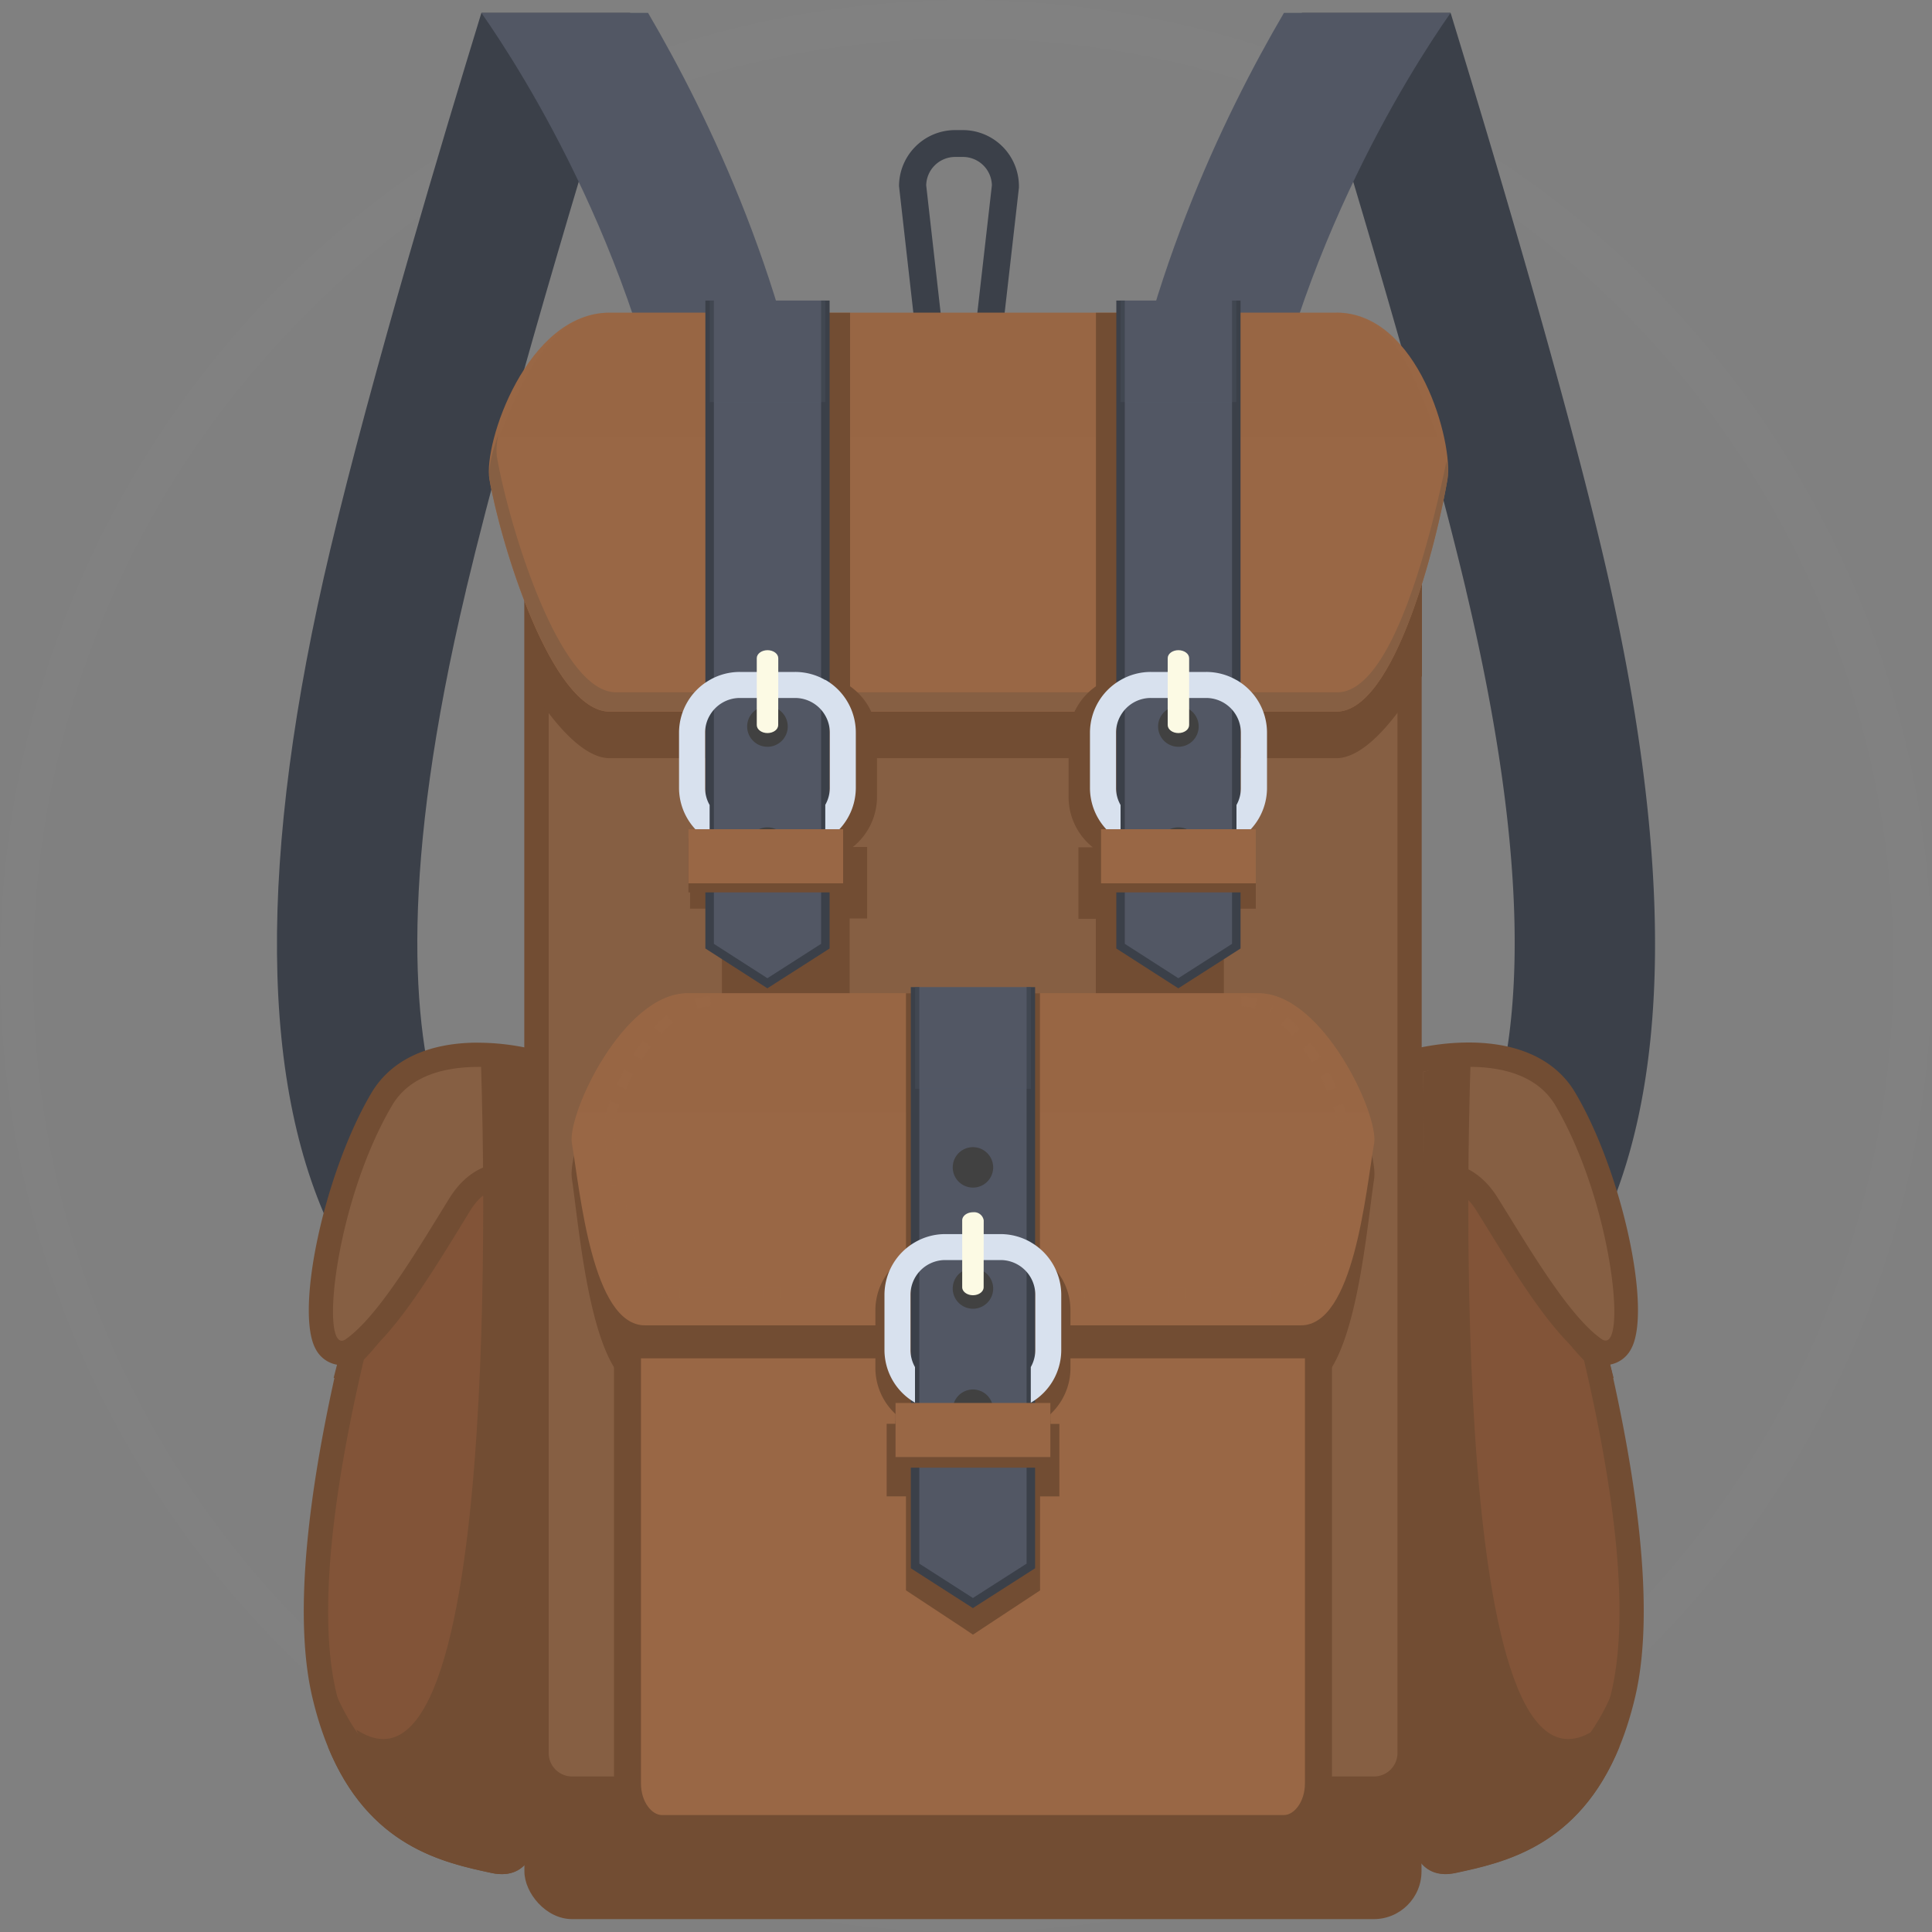 <svg xmlns="http://www.w3.org/2000/svg" viewBox="0 0 300 300"><rect x="0" y="0" width="300" height="300" fill="#808080" stroke="none"/><defs><style>.cls-1{isolation:isolate;}.cls-2{opacity:0.01;}.cls-3{fill:#fff;}.cls-4{fill:#3b4049;}.cls-11,.cls-15,.cls-5{fill:#525764;}.cls-6{fill:#825438;}.cls-7{fill:#724d33;}.cls-8{fill:#865f43;}.cls-10,.cls-9{fill:#996745;}.cls-10{opacity:0.2;}.cls-10,.cls-15{mix-blend-mode:screen;}.cls-11{stroke:#3b4049;stroke-width:1.32px;}.cls-11,.cls-17,.cls-18{stroke-miterlimit:10;}.cls-12{fill:#d8e1ee;}.cls-13{fill:#414141;}.cls-14{fill:#fcfae4;}.cls-15{opacity:0.3;}.cls-16{opacity:0.5;mix-blend-mode:multiply;}.cls-17,.cls-18{fill:none;stroke:#996745;stroke-width:1.58px;}.cls-18{stroke-dasharray:2.62 2.62;}</style></defs><title>bags-square-300</title><g class="cls-1"><g id="Layer_2" data-name="Layer 2"><path class="cls-2 cls-3" d="M150 6a144 144 0 0 1 101.82 245.82A144 144 0 1 1 48.18 48.18 143 143 0 0 1 150 6m0-6a150 150 0 1 0 150 150A150 150 0 0 0 150 0z" id="Layer_2-2" data-name="Layer 2"/><g id="Layer_1-2" data-name="Layer 1"><g id="pack"><path class="cls-4" d="M72.35 91.65c7.4-31.1 22-78.36 25.5-89.65h-23.1c-5.62 18.34-17 56.1-23.44 83.23-11.4 47.9-11.06 84.08 1 107.5 8.78 17 20.72 20.84 22 21.22L79.76 190l.35.1c-.28-.05-28.38-11.83-7.75-98.45z"/><path class="cls-5" d="M74.75 2c6.2 8.85 25.77 39.32 30.77 77.54l21.6-2.83C123 44.8 110 18 100.63 2z"/><path class="cls-4" d="M227.65 91.65c-7.4-31.1-22-78.36-25.5-89.65h23.1c5.62 18.34 17 56.1 23.44 83.23 11.4 47.9 11.06 84.08-1 107.5-8.78 17-20.72 20.84-22 21.22L220.24 190a3.34 3.34 0 0 0-.35.1c.28-.05 28.38-11.83 7.75-98.45z"/><path class="cls-5" d="M225.25 2c-6.2 8.85-25.77 39.32-30.77 77.54l-21.6-2.83C177.04 44.8 190 18 199.37 2z"/><path class="cls-6" d="M77.93 289.13a5.72 5.72 0 0 1-1.18-.14h-.18c-8.45-1.84-21.23-4.6-26.24-25.84-6.26-26.52 12.33-81.9 15.28-90.4l16-1.84c0 15.38.22 109.35.2 111-.1 4.83-1.4 7.28-3.9 7.28z"/><path class="cls-7" d="M79.77 173c.07 39.26.2 107.23.18 108.82s-.3 5.43-2 5.43a3.9 3.9 0 0 1-.78-.1H77c-8.48-1.82-20.08-4.33-24.8-24.4-5.93-25.08 11-76.94 14.83-88.24l12.74-1.5m3.76-4.22L64.23 171s-22.7 63-15.73 92.56c5.32 22.55 19.37 25.44 27.86 27.28a7.63 7.63 0 0 0 1.57.17c2.56 0 5.65-1.54 5.8-9.12l-.2-113.1z"/><path class="cls-7" d="M83.53 253.45s-1.44 30.12-8.4 31.9c-6.15 1.6-17.68-4.5-24.24-14.18 6.36 15.65 18 18.06 25.46 19.67 2.63.57 7.2.3 7.36-9 .03-1.75-.2-28.4-.2-28.4z"/><path class="cls-7" d="M81 245s-2.37 29.8-8.7 31.9c-9.9 3.32-19-7.67-21.84-18.9 0 20 14.7 28 22.94 29.92 2.43.55 7.6-5.25 7.77-14.5 0-1.8-.17-28.42-.17-28.42zM81.2 186v-7.8l-19.33 2.2s-5.35 14.87-10.06 33.54c1.8.72 8.48-4.5 18.5-24.15 3.8-7.46 10.43-4.07 10.9-3.8z"/><path class="cls-8" d="M53.07 210.07a2.75 2.75 0 0 1-2.4-1.48c-3.4-6 2.95-28.3 8.57-37.87 2.68-4.55 7.87-7 15-7a34.86 34.86 0 0 1 7.56.84l1.44.36-.18 18.4-2.44-.77a6.68 6.68 0 0 0-1.75-.2c-2.08 0-5.07.8-7.46 4.6l-1.8 2.9c-4.44 7.22-10 16.2-14.83 19.6a3 3 0 0 1-1.72.57z"/><path class="cls-7" d="M74.26 165.66a33 33 0 0 1 7.1.78l-.14 14.36a8.32 8.32 0 0 0-2.33-.3c-2.4 0-6.16.86-9.07 5.5-4.6 7.4-10.94 18.32-16.12 21.94a1.1 1.1 0 0 1-.63.25c-3.24 0-.72-22 7.8-36.52 2.88-4.9 8.7-6 13.4-6m0-3.77c-7.87 0-13.62 2.73-16.65 7.9-7.27 12.36-11.9 33.9-8.57 39.74a4.62 4.62 0 0 0 4 2.44 4.84 4.84 0 0 0 2.8-.93c5.17-3.6 10.6-12.4 15.37-20.13L73 188c1.55-2.48 3.52-3.74 5.86-3.74a5.05 5.05 0 0 1 1.24.14L85 186v-5.13l.14-14.36v-3l-2.9-.7a37.38 37.38 0 0 0-8-.9z"/><path class="cls-6" d="M224.46 289.13c-2.5 0-3.8-2.45-3.9-7.28l.18-111 16 1.84c2.95 8.5 21.54 63.87 15.28 90.4-5 21.22-17.78 24-26.24 25.82h-.18a5.65 5.65 0 0 1-1.14.2z"/><path class="cls-7" d="M222.63 173l12.75 1.47c3.86 11.3 20.76 63.16 14.85 88.23-4.74 20.07-16.34 22.6-24.8 24.42h-.2a3.8 3.8 0 0 1-.77.1c-1.73 0-2-3.8-2-5.43s.1-69.6.18-108.84m-3.77-4.22s-.22 111.32-.18 113.1c.13 7.6 3.2 9.14 5.77 9.14a7.73 7.73 0 0 0 1.58-.17c8.48-1.83 22.54-4.72 27.86-27.27 7-29.52-15.72-92.58-15.72-92.58l-19.3-2.2z"/><path class="cls-7" d="M218.86 253.45s1.44 30.12 8.4 31.9c6.15 1.6 17.68-4.5 24.24-14.18-6.37 15.65-18.05 18.06-25.46 19.67-2.64.57-7.2.3-7.36-9-.04-1.75.18-28.4.18-28.4z"/><path class="cls-7" d="M221.43 245s2.37 29.8 8.7 31.9c9.9 3.32 19-7.67 21.84-18.9 0 20-14.7 28-22.94 29.92-2.43.55-7.6-5.25-7.77-14.5-.03-1.8.17-28.42.17-28.42zM221.2 186v-7.8l19.3 2.22s5.35 14.87 10.06 33.54c-1.8.72-8.47-4.5-18.5-24.15-3.78-7.46-10.4-4.07-10.86-3.8z"/><path class="cls-8" d="M249.32 210.07a3 3 0 0 1-1.72-.58c-4.85-3.4-10.38-12.37-14.83-19.57L231 187c-2.4-3.82-5.37-4.62-7.46-4.62a7 7 0 0 0-1.77.2l-2.4.74v-2.5l-.24-15.82 1.45-.36a34.82 34.82 0 0 1 7.55-.84c7.15 0 12.35 2.4 15 7 5.62 9.57 12 31.9 8.56 37.86a2.75 2.75 0 0 1-2.38 1.4z"/><path class="cls-7" d="M228.13 165.66c4.7 0 10.5 1.1 13.4 6 8.5 14.5 11 36.5 7.8 36.5a1.1 1.1 0 0 1-.65-.24c-5.18-3.62-11.5-14.55-16.12-21.93-2.9-4.66-6.67-5.52-9.06-5.52a8.32 8.32 0 0 0-2.33.3l-.17-14.34a33 33 0 0 1 7.1-.78m0-3.77a37.38 37.38 0 0 0-8 .88l-2.88.72v3l.14 14.36v5.1l4.87-1.55a5.6 5.6 0 0 1 1.18-.1c2.35 0 4.32 1.25 5.87 3.73l1.8 2.9c4.78 7.74 10.2 16.5 15.36 20.12a4.84 4.84 0 0 0 2.8.93 4.62 4.62 0 0 0 4-2.44c3.34-5.83-1.3-27.38-8.57-39.75-3-5.17-8.78-7.9-16.64-7.9z"/><rect class="cls-7" x="81.43" y="76.02" width="139.3" height="221.98" rx="7.41" ry="7.41"/><rect class="cls-8" x="83.31" y="59.53" width="135.53" height="218.21" rx="5.53" ry="5.53"/><path class="cls-7" d="M213.3 61.4a3.66 3.66 0 0 1 3.7 3.66V272.2a3.65 3.65 0 0 1-3.65 3.65H88.85a3.64 3.64 0 0 1-3.65-3.64V65.07a3.65 3.65 0 0 1 3.64-3.65H213.3m0-3.76H88.85a7.42 7.42 0 0 0-7.4 7.42V272.2a7.4 7.4 0 0 0 7.4 7.42H213.3a7.42 7.42 0 0 0 7.43-7.4V65.05a7.42 7.42 0 0 0-7.42-7.42z"/><path class="cls-7" d="M195.37 156H106.8c-10.06 0-18.75 21.9-18 27 1.3 8.88 3.15 32.78 11.36 32.78H202c8.22 0 10.05-23.9 11.38-32.78.73-5.14-7.96-27-18-27zM213.4 76H88.93a7.42 7.42 0 0 0-7.42 7.4v21.83c4.16 6.94 9 12.5 13.16 12.5H207.5c4.24 0 9.12-5.7 13.3-12.78V83.43a7.4 7.4 0 0 0-7.4-7.43z"/><path class="cls-4" d="M149.52 64h-1.2a5 5 0 0 1-5.12-3.24 15.3 15.3 0 0 1-.6-5.34l-3-26.52a8.72 8.72 0 0 1 8.72-8.7h1.2a8.72 8.72 0 0 1 8.7 8.7v.23l-3 26.3a15.3 15.3 0 0 1-.6 5.34 5 5 0 0 1-5.1 3.23zm-5.7-35.22l3 26.5v.14a13.1 13.1 0 0 0 .3 3.83c.12.3.2.54 1.2.54h1.2c1 0 1.07-.25 1.2-.55a12.8 12.8 0 0 0 .3-3.83v-.36l3-26.28a4.5 4.5 0 0 0-4.5-4.4h-1.2a4.5 4.5 0 0 0-4.5 4.4z"/><path class="cls-9" d="M207.5 48.55H94.66C81.86 48.55 75 68.88 76 74.45c1.7 9.77 9.58 36.05 18.68 36.05H207.5c9.1 0 15.58-26.28 17.26-36.06.96-5.56-4.45-25.9-17.26-25.9z"/><path class="cls-10" d="M77.44 67.85H223.3c-3.36-8-6.27-19.3-15.8-19.3H94.66c-9.53 0-13.85 11.25-17.22 19.3z"/><path class="cls-8" d="M224.6 71.67c-2.2 10.56-8.16 35.83-16.94 35.83h-112c-9 0-16.84-26.76-18.52-36.7a10.1 10.1 0 0 1 .3-3.47c-1.13 3.1-1.66 5.7-1.42 7.1 1.7 9.8 9.58 36.07 18.68 36.07h112.8c9.1 0 15.58-26.28 17.26-36.06a8.14 8.14 0 0 0-.16-2.77z"/><path class="cls-7" d="M132 106.57v-58h-16.12v58a9.87 9.87 0 0 0-4.25 8.3v8.7a10 10 0 0 0 3.76 8h-2.23v11.1h-1.06V158l11.83 1.14 8-1.14v-15.38h2.72v-11.1h-2.22a10 10 0 0 0 3.75-8v-8.7a9.84 9.84 0 0 0-4.18-8.25zm-16.7 8.3a6 6 0 0 1 .6-2.7v14.1a6 6 0 0 1-.6-2.7zm17.33 8.7a6 6 0 0 1-.63 2.7v-14.1a6 6 0 0 1 .63 2.7zM190.52 123.57v-8.7a9.86 9.86 0 0 0-4.24-8.3v-58h-16.1v58a9.87 9.87 0 0 0-4.25 8.3v8.7a10 10 0 0 0 3.76 8h-2.23v11.1h2.7V158l8 1.14 11.88-1.14v-15.38H189v-11.1h-2.2a10 10 0 0 0 3.72-7.95zm-21-8.7a6 6 0 0 1 .62-2.7v14.1a6 6 0 0 1-.62-2.7zm17.34 8.7a6.12 6.12 0 0 1-.62 2.7v-14.1a6.12 6.12 0 0 1 .62 2.7z"/><path class="cls-7" d="M107.16 132.7h24.03v8.4h-24.04z"/><path class="cls-11" d="M128.16 46.67v100.25l-9 5.76-8.97-5.76V46.67"/><path class="cls-12" d="M128.16 105.6a9.32 9.32 0 0 0-4.7-1.26h-8.58a9.32 9.32 0 0 0-4.7 1.26 9.44 9.44 0 0 0-4.74 8.18v8.56a9.44 9.44 0 0 0 4.75 8.18V125a5.27 5.27 0 0 1-.7-2.65v-8.56a5.27 5.27 0 0 1 .7-2.66 5.4 5.4 0 0 1 4.68-2.75h8.6a5.4 5.4 0 0 1 4.68 2.74 5.27 5.27 0 0 1 .7 2.65v8.55a5.27 5.27 0 0 1-.7 2.65v5.53a9.43 9.43 0 0 0 4.74-8.18v-8.56a9.43 9.43 0 0 0-4.74-8.2z"/><path class="cls-13" d="M122.32 112.8a3.15 3.15 0 1 1-3.15-3.14 3.15 3.15 0 0 1 3.15 3.14zM122.32 131.62a3.15 3.15 0 1 1-3.15-3.15 3.15 3.15 0 0 1 3.15 3.15z"/><path class="cls-14" d="M120.84 112.58c0 .7-.75 1.25-1.67 1.25-.92 0-1.66-.56-1.66-1.25V102.2c0-.68.75-1.24 1.67-1.24.92 0 1.67.56 1.67 1.25z"/><path class="cls-7" d="M170.97 132.7H195v8.4h-24.03z"/><path class="cls-11" d="M191.97 46.67v100.25l-9 5.76-8.97-5.76V46.67"/><path class="cls-12" d="M192 105.6a9.35 9.35 0 0 0-4.7-1.26h-8.58a9.32 9.32 0 0 0-4.72 1.26 9.42 9.42 0 0 0-4.75 8.18v8.56a9.42 9.42 0 0 0 4.75 8.18V125a5.27 5.27 0 0 1-.7-2.65v-8.56a5.27 5.27 0 0 1 .7-2.66 5.38 5.38 0 0 1 4.7-2.75h8.58a5.4 5.4 0 0 1 5.4 5.4v8.55A5.37 5.37 0 0 1 192 125v5.53a9.43 9.43 0 0 0 4.74-8.18v-8.56a9.43 9.43 0 0 0-4.74-8.2z"/><path class="cls-13" d="M186.13 112.8a3.15 3.15 0 1 1-3.15-3.14 3.15 3.15 0 0 1 3.15 3.14zM186.13 131.62a3.15 3.15 0 1 1-3.15-3.15 3.15 3.15 0 0 1 3.15 3.15z"/><path class="cls-14" d="M184.65 112.58c0 .7-.75 1.25-1.67 1.25-.92 0-1.66-.56-1.66-1.25V102.2c0-.68.74-1.24 1.66-1.24.92 0 1.67.56 1.67 1.25z"/><path class="cls-7" d="M170.97 130.17H195v8.4h-24.03z"/><path class="cls-9" d="M170.97 128.76H195v8.4h-24.03z"/><path class="cls-7" d="M106.9 130.17h24.02v8.4H106.9z"/><path class="cls-9" d="M106.9 128.76h24.02v8.4H106.9z"/><path class="cls-15" d="M174 62.43V46.67h17.97v15.76M110.2 62.43V46.67h17.96v15.76"/><path class="cls-7" d="M102.77 182.5h96.6a7.42 7.42 0 0 1 7.43 7.43v87.17a7.4 7.4 0 0 1-7.4 7.4h-96.62a7.42 7.42 0 0 1-7.42-7.4v-87.17a7.4 7.4 0 0 1 7.4-7.42z"/><path class="cls-9" d="M102.77 283.92c-2.94 0-5.33-3.15-5.33-7v-90.68c0-3.86 2.4-7 5.33-7h96.6c2.95 0 5.34 3.14 5.34 7v90.67c0 3.87-2.38 7-5.32 7z"/><path class="cls-7" d="M199.38 181.33c1.54 0 3.25 2 3.25 4.9v90.68c0 2.9-1.7 4.93-3.25 4.93h-96.6c-1.54 0-3.25-2-3.25-4.92v-90.66c0-2.9 1.7-4.9 3.24-4.9h96.6m0-4.18h-96.6c-4.1 0-7.4 4.06-7.4 9.08v90.67c0 5 3.3 9.1 7.4 9.1h96.6c4.1 0 7.43-4.07 7.43-9.1v-90.66c0-5-3.32-9.08-7.42-9.08z"/><path class="cls-7" d="M199.38 176.68h-96.6a7.42 7.42 0 0 0-7.42 7.42v15.07c3.5 6.32.23 11.75 3.9 11.75h103.17c3.67 0 .88-5.43 4.37-11.75V184.1a7.42 7.42 0 0 0-7.42-7.42z"/><path class="cls-9" d="M195.37 154.22H106.8c-10.06 0-18.75 18.9-18 23.28 1.3 7.67 3.15 28.3 11.36 28.3H202c8.22 0 10.05-20.63 11.38-28.3.73-4.37-7.96-23.28-18-23.28z"/><path class="cls-10" d="M89.62 172.76h122.9c-2.36-7.14-9.35-18.54-17.15-18.54H106.8c-7.8 0-14.8 11.4-17.18 18.54z"/><g class="cls-16"><path class="cls-17" d="M110.35 155.5a7.64 7.64 0 0 0-2.3.38"/><path class="cls-18" d="M104 158.2c-5.8 4.87-9.93 14.86-9.44 17.72 1.16 6.73 2.77 24.82 10 24.82h94c7.2 0 8.8-18.1 10-24.82.54-3.16-4.57-15-11.33-19.07"/><path class="cls-17" d="M195.06 155.88a7.7 7.7 0 0 0-2.32-.37"/></g><path class="cls-7" d="M166.22 212.34v-8.83a9.77 9.77 0 0 0-4.74-8.42v-40.86h-20.8v40.86a9.78 9.78 0 0 0-4.75 8.43v8.84a9.78 9.78 0 0 0 4.75 8.43v.3h-3v11.26h3v14.6l9 5.93 1.4.95 1.42-.94 9-5.93v-14.6h3v-11.26h-3v-.3a9.77 9.77 0 0 0 4.72-8.43z"/><path class="cls-7" d="M139.06 220.6h24.04v8.4h-24.04z"/><path class="cls-11" d="M160.07 153.28v89.88l-9 5.76-8.98-5.76v-89.88"/><path class="cls-12" d="M160.07 192.9a9.38 9.38 0 0 0-4.7-1.27h-8.6a9.32 9.32 0 0 0-4.68 1.26 9.43 9.43 0 0 0-4.75 8.16v8.57a9.44 9.44 0 0 0 4.74 8.18v-5.52a5.4 5.4 0 0 1-.7-2.65v-8.57a5.4 5.4 0 0 1 5.38-5.4h8.6a5.4 5.4 0 0 1 5.4 5.4v8.57a5.4 5.4 0 0 1-.7 2.65v5.53a9.44 9.44 0 0 0 4.73-8.17v-8.57a9.43 9.43 0 0 0-4.73-8.17z"/><path class="cls-13" d="M154.22 200.1a3.14 3.14 0 1 1-3.14-3.16 3.15 3.15 0 0 1 3.14 3.15zM154.22 181.27a3.14 3.14 0 1 1-3.14-3.14 3.15 3.15 0 0 1 3.14 3.14zM154.22 218.9a3.14 3.14 0 1 1-3.14-3.14 3.15 3.15 0 0 1 3.14 3.14z"/><path class="cls-14" d="M152.74 199.87c0 .7-.74 1.25-1.66 1.25-.92 0-1.67-.56-1.67-1.25V189.5c0-.7.76-1.26 1.68-1.26a1.5 1.5 0 0 1 1.66 1.26z"/><path class="cls-7" d="M139.06 219.5h24.04v8.4h-24.04z"/><path class="cls-9" d="M139.06 217.85h24.04v8.4h-24.04z"/><path class="cls-15" d="M142.1 169.07V153.3h17.97v15.77"/><path class="cls-7" d="M228.37 164.44s-4.7 120.15 19.32 104.13c0 0-4.25 12.25-8.96 14.6s-17-.47-17-.47L221 166.44zM74.66 164.44s4.7 120.15-19.32 104.13c0 0 4.24 12.25 9 14.6s17-.47 17-.47L82 166.44z"/></g></g></g></g></svg>